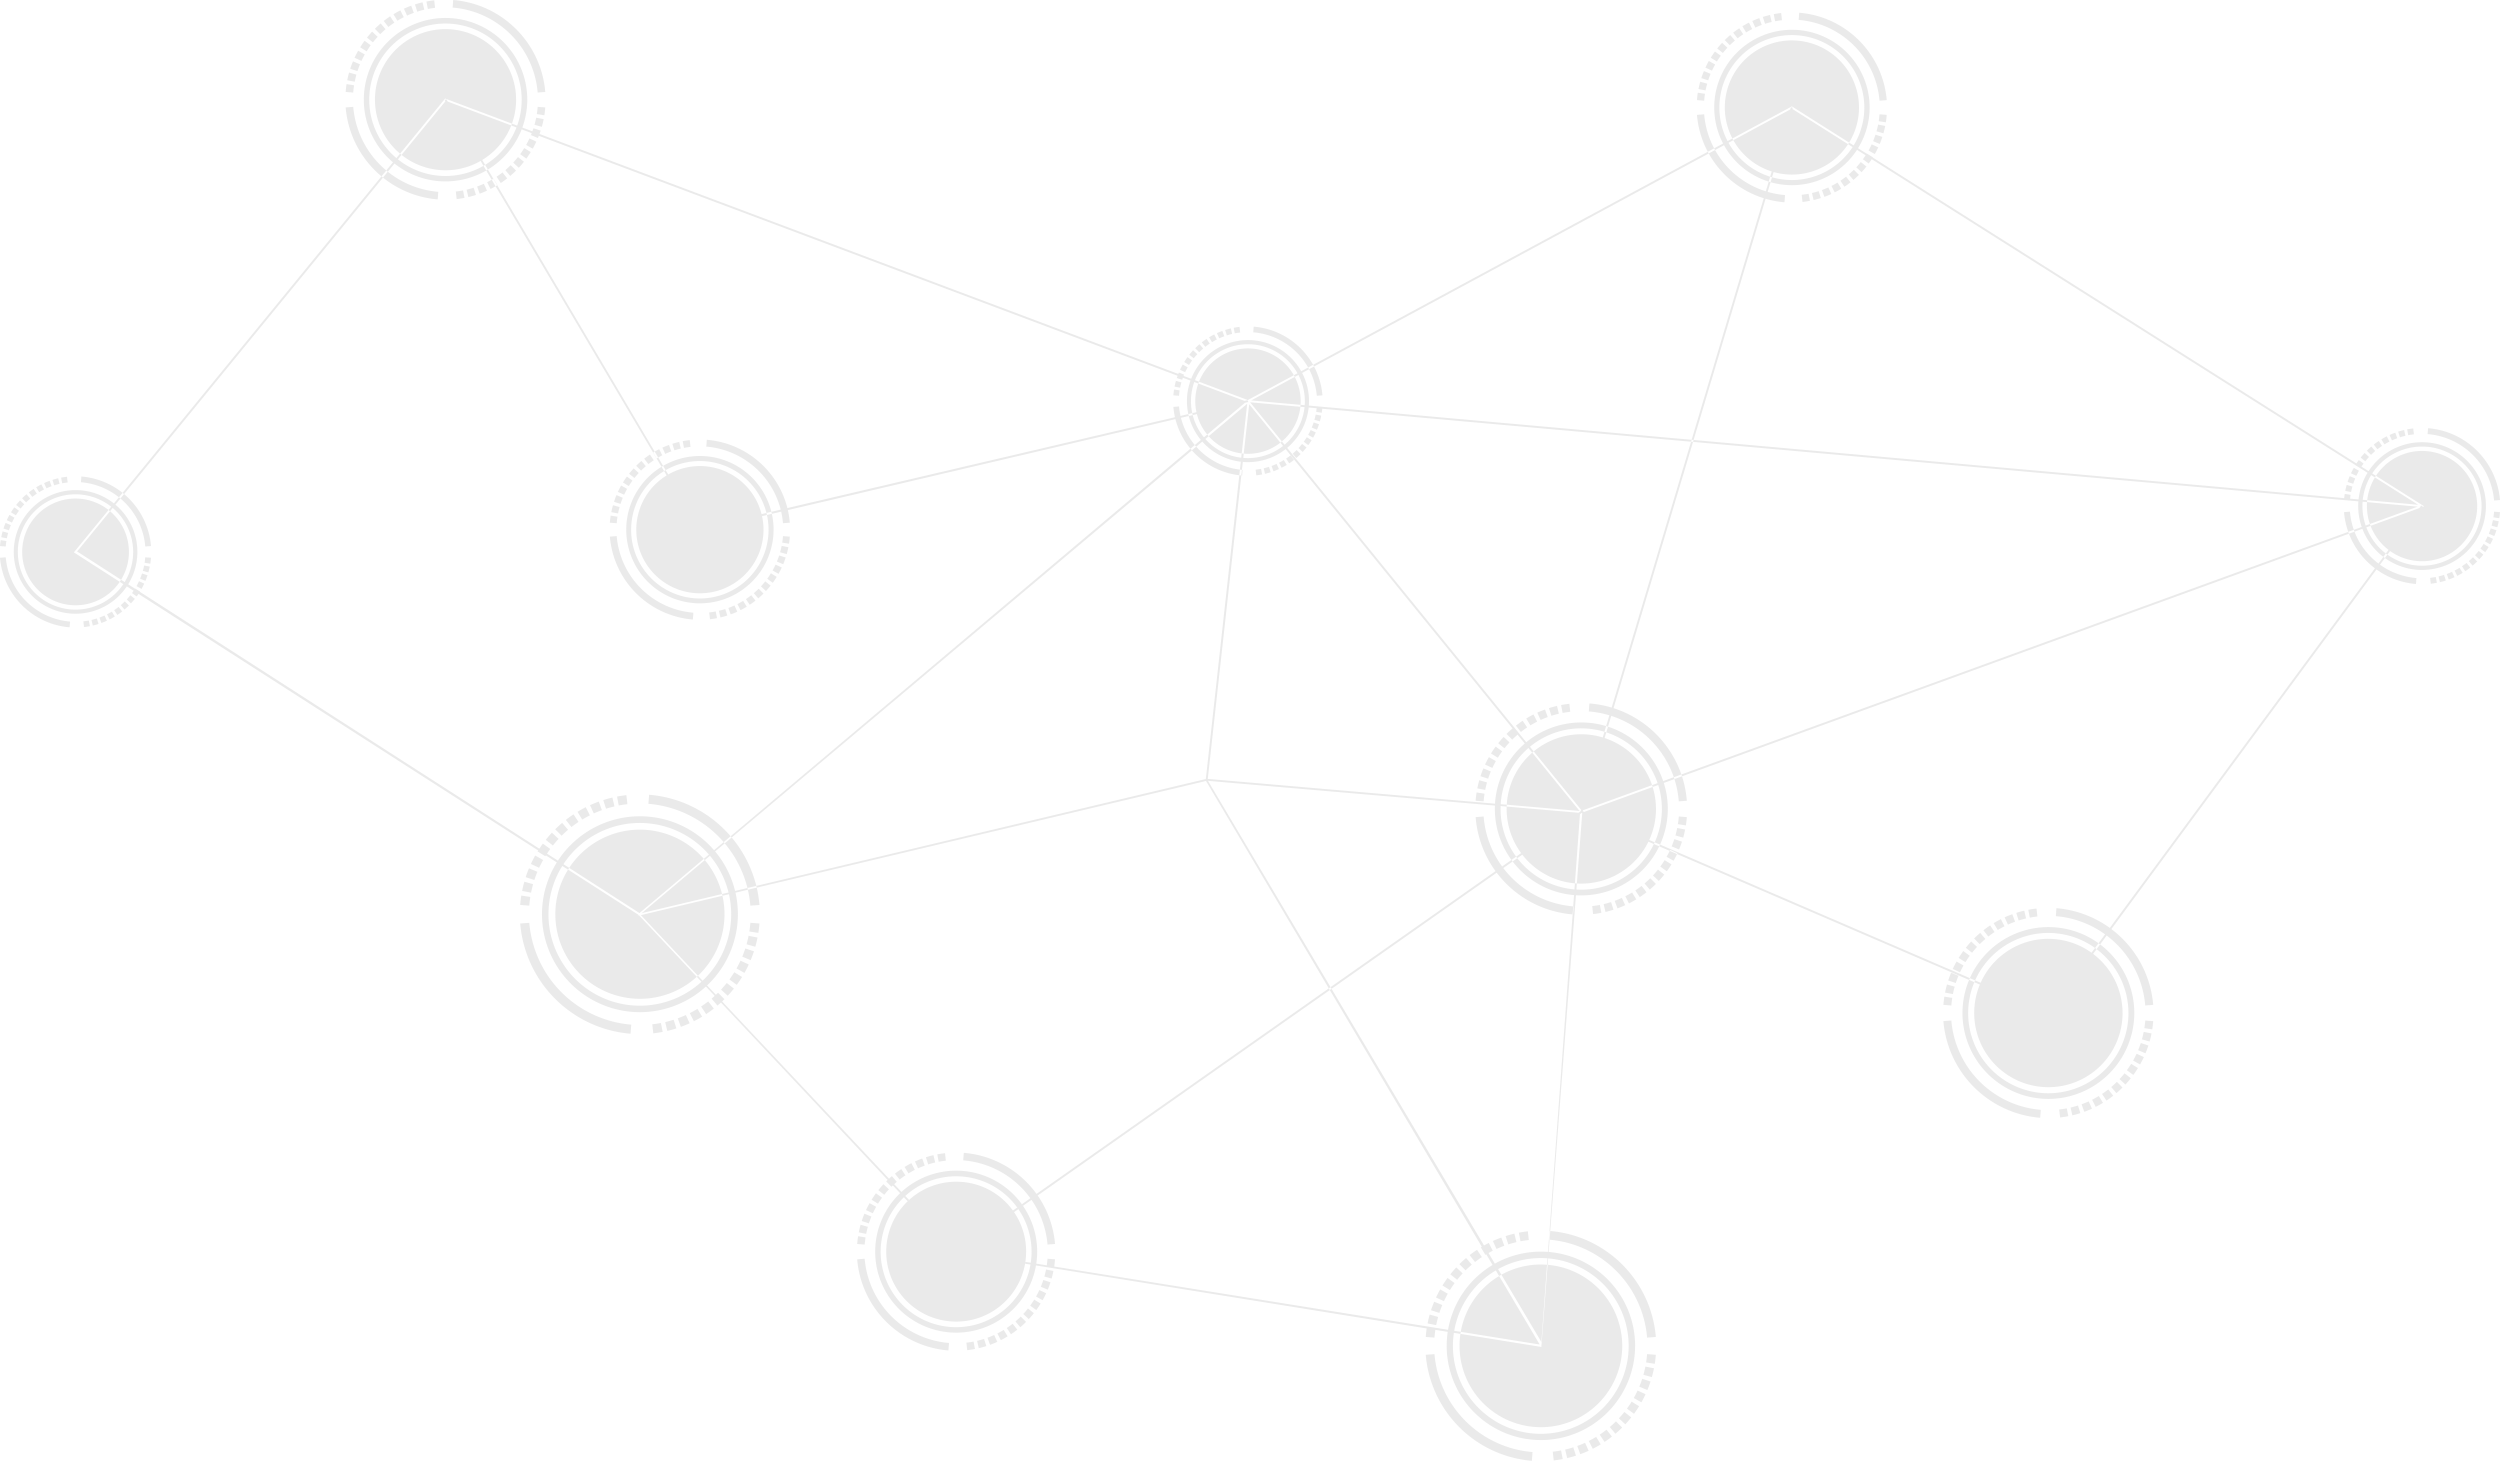 <svg xmlns="http://www.w3.org/2000/svg" width="1020" height="596" viewBox="0 0 1020 596"><path d="M841.371,8658.651l-.34-.1-238.806-38.515-.021-.27L473.191,8482.476l-.443.028.179-.249L242.64,8334.423l.357-.437,151.131-184.729.267.1L721.62,8272.275l221.974-119.822.2.124,257.792,163.053L858.075,8440.594ZM704.562,8427.685l-230.58,54.742,128.992,137,237.718,38.185m.7-1.027,15.775-215.872-151.806-13.081m16-153.838-247,207.811L704.484,8426.9m-460.516-92.844,229.438,147.53L721.027,8272.9,394.382,8150.2Zm461.308,92.794,151.708,13.087L722.175,8273.985m.374-.8,135.358,166.623,340.972-124.041Zm.449-.756,476.094,42.562-255.53-161.624Zm478.01,43.338-.638-.472-152.29,206.576-189.821-81.818,85.7-287.032-.759-.226-85.8,287.369-.1.338,190.757,82.223.29.124Zm-343,124.834-.456-.647L602.371,8619.408l.457.648ZM721.787,8273.082l-.275-.743-223.333,52.346-103.612-175.2-.62.493L497.737,8325.4l.178.224ZM824.739,8439.1a32.909,32.909,0,1,0,32.909-32.873A32.891,32.891,0,0,0,824.739,8439.1Zm32.909,35.282a35.282,35.282,0,1,1,35.32-35.282A35.341,35.341,0,0,1,857.648,8474.384Zm0-65.747a30.465,30.465,0,1,0,30.5,30.465A30.517,30.517,0,0,0,857.648,8408.637Zm-39.812,27.375-3.271-.25c.086-1.134.219-2.271.394-3.383l3.241.507C818.038,8433.913,817.916,8434.964,817.835,8436.012Zm.638-4.676-3.219-.634c.218-1.108.484-2.224.791-3.313l3.159.887C818.921,8429.283,818.675,8430.313,818.473,8431.336Zm1.19-4.569-3.122-1.012c.349-1.074.747-2.15,1.182-3.2l3.031,1.258C820.353,8424.781,819.985,8425.774,819.664,8426.767Zm1.724-4.4L818.41,8421c.474-1.025,1-2.047,1.552-3.034l2.861,1.607C822.309,8420.479,821.827,8421.423,821.388,8422.37Zm2.236-4.16-2.794-1.718c.594-.963,1.233-1.915,1.9-2.828l2.649,1.935C824.764,8416.441,824.173,8417.32,823.624,8418.21Zm2.713-3.864-2.573-2.036c.705-.891,1.453-1.76,2.223-2.585l2.4,2.232C827.678,8412.72,826.987,8413.522,826.336,8414.346Zm3.147-3.521-2.314-2.324c.8-.8,1.646-1.573,2.509-2.3l2.125,2.5C831.006,8409.37,830.225,8410.087,829.483,8410.824Zm3.539-3.126L831,8405.119c.891-.7,1.821-1.37,2.763-1.994l1.814,2.73C834.705,8406.433,833.846,8407.052,833.022,8407.7Zm3.882-2.687-1.705-2.8c.966-.589,1.969-1.145,2.978-1.654l1.48,2.925C838.724,8403.952,837.8,8404.467,836.9,8405.011Zm4.17-2.209-1.363-2.981c1.028-.47,2.089-.9,3.153-1.29l1.124,3.079C843,8401.967,842.023,8402.368,841.074,8402.8Zm4.4-1.7-1-3.123c1.075-.342,2.18-.647,3.286-.906l.748,3.191C847.491,8400.5,846.47,8400.784,845.477,8401.1Zm4.576-1.164-.62-3.221c1.112-.213,2.246-.385,3.371-.51l.363,3.257C852.128,8399.579,851.08,8399.738,850.053,8399.937Zm50.679,35.824a43.191,43.191,0,0,0-39.741-39.7l-.25,3.268a39.915,39.915,0,0,1,36.72,36.68Zm-46.178,43.11a39.913,39.913,0,0,1-36.719-36.68l-3.271.25a43.182,43.182,0,0,0,39.739,39.7Zm7.939,3.126-.365-3.258c1.042-.116,2.091-.275,3.116-.472l.619,3.218C864.753,8481.7,863.62,8481.871,862.493,8482Zm5.037-.865-.745-3.193c1.017-.235,2.037-.518,3.033-.836l1,3.121C869.739,8480.568,868.633,8480.875,867.53,8481.132Zm4.9-1.458-1.122-3.081c.981-.356,1.961-.758,2.913-1.191l1.363,2.981C874.554,8478.854,873.493,8479.287,872.431,8479.674Zm4.689-2.028-1.481-2.925c.935-.473,1.862-.988,2.754-1.529l1.705,2.8C879.135,8476.578,878.133,8477.134,877.12,8477.646Zm4.415-2.568-1.816-2.73c.871-.577,1.73-1.2,2.554-1.843l2.026,2.58C883.407,8473.78,882.478,8474.45,881.535,8475.077Zm4.082-3.07-2.125-2.5c.8-.68,1.578-1.4,2.32-2.131l2.314,2.323C887.325,8470.5,886.481,8471.272,885.617,8472.007Zm3.692-3.529-2.4-2.233c.709-.762,1.4-1.564,2.051-2.387l2.573,2.035C890.826,8466.782,890.078,8467.652,889.309,8468.478Zm3.255-3.94-2.65-1.933c.616-.841,1.206-1.72,1.756-2.613l2.795,1.719C893.869,8462.677,893.23,8463.627,892.564,8464.537Zm2.767-4.3-2.86-1.607c.513-.91,1-1.854,1.436-2.8l2.977,1.377C896.409,8458.234,895.886,8459.255,895.331,8460.24Zm2.242-4.6-3.031-1.257c.4-.967.769-1.96,1.091-2.951l3.121,1.012C898.4,8453.521,898.006,8454.6,897.572,8455.644Zm1.677-4.831-3.159-.887c.284-1.007.529-2.036.731-3.059l3.22.633C899.823,8448.608,899.557,8449.723,899.25,8450.813Zm1.088-4.989-3.243-.507c.162-1.032.285-2.084.365-3.127l3.272.253C900.645,8443.569,900.513,8444.706,900.338,8445.823Zm115.178,76.54a32.7,32.7,0,1,0,32.7-32.656A32.677,32.677,0,0,0,1015.516,8522.363Zm32.7,35.052a35.05,35.05,0,1,1,35.088-35.052A35.11,35.11,0,0,1,1048.213,8557.415Zm0-65.316a30.266,30.266,0,1,0,30.3,30.265A30.319,30.319,0,0,0,1048.213,8492.1Zm-39.557,27.2-3.25-.251c.087-1.128.218-2.259.393-3.36l3.219.5C1008.86,8517.207,1008.739,8518.253,1008.657,8519.3Zm.635-4.646-3.2-.63c.217-1.1.482-2.212.787-3.293l3.137.884C1009.738,8512.607,1009.493,8513.63,1009.292,8514.649Zm1.181-4.538-3.1-1.007c.346-1.067.743-2.135,1.175-3.176l3.01,1.247C1011.158,8508.139,1010.793,8509.124,1010.473,8510.111Zm1.715-4.369-2.96-1.367c.467-1.009.985-2.021,1.542-3.011l2.844,1.592C1013.1,8503.872,1012.62,8504.811,1012.188,8505.742Zm2.221-4.134-2.777-1.705c.587-.954,1.222-1.9,1.888-2.812l2.634,1.922C1015.538,8499.856,1014.951,8500.729,1014.409,8501.608Zm2.692-3.839-2.554-2.023c.693-.873,1.434-1.737,2.2-2.566l2.391,2.214C1018.429,8496.162,1017.742,8496.961,1017.1,8497.77Zm3.13-3.5-2.3-2.309c.8-.8,1.642-1.57,2.494-2.291l2.109,2.484C1021.748,8492.822,1020.973,8493.535,1020.23,8494.272Zm3.516-3.105-2.012-2.562c.882-.691,1.806-1.358,2.746-1.981l1.8,2.71C1025.415,8489.91,1024.562,8490.527,1023.746,8491.167Zm3.856-2.67-1.7-2.783c.959-.582,1.953-1.135,2.961-1.645l1.47,2.907C1029.407,8487.446,1028.486,8487.957,1027.6,8488.5Zm4.143-2.2-1.354-2.961c1.011-.462,2.065-.894,3.131-1.283l1.119,3.06C1033.655,8485.477,1032.68,8485.875,1031.745,8486.3Zm4.376-1.689-.992-3.1c1.075-.342,2.174-.646,3.265-.9l.743,3.172C1038.129,8484.015,1037.114,8484.3,1036.121,8484.612Zm4.544-1.158-.617-3.2c1.1-.21,2.224-.382,3.349-.507l.362,3.234C1042.72,8483.1,1041.678,8483.261,1040.665,8483.454Zm50.348,35.592a43.152,43.152,0,0,0-39.481-39.437l-.249,3.246a39.876,39.876,0,0,1,36.481,36.439Zm-45.876,42.825a39.885,39.885,0,0,1-36.481-36.438l-3.25.249a43.164,43.164,0,0,0,39.481,39.436Zm7.886,3.107-.362-3.235c1.038-.116,2.08-.274,3.094-.47l.617,3.2C1055.275,8564.682,1054.147,8564.853,1053.023,8564.979Zm5.005-.858-.743-3.172c1.009-.234,2.024-.515,3.017-.832l.992,3.1C1060.219,8563.561,1059.121,8563.864,1058.028,8564.12Zm4.868-1.453-1.116-3.058c.979-.356,1.953-.754,2.9-1.184l1.351,2.961C1065.01,8561.853,1063.955,8562.283,1062.9,8562.667Zm4.658-2.01-1.47-2.907c.93-.469,1.85-.98,2.735-1.52l1.7,2.782C1069.557,8559.6,1068.562,8560.147,1067.555,8560.657Zm4.387-2.551-1.8-2.71c.869-.578,1.723-1.194,2.539-1.834l2.012,2.562C1073.806,8556.815,1072.881,8557.482,1071.942,8558.106Zm4.054-3.05-2.109-2.485c.786-.665,1.561-1.378,2.3-2.114l2.3,2.309C1077.687,8553.563,1076.847,8554.334,1076,8555.057Zm3.673-3.51-2.391-2.214c.713-.768,1.4-1.566,2.042-2.375l2.553,2.023C1081.18,8549.854,1080.439,8550.718,1079.669,8551.547Zm3.232-3.912-2.634-1.922c.616-.842,1.2-1.714,1.745-2.594l2.778,1.705C1084.2,8545.778,1083.567,8546.723,1082.9,8547.635Zm2.752-4.271-2.844-1.593c.515-.918.994-1.854,1.425-2.785l2.96,1.365C1086.726,8541.361,1086.208,8542.374,1085.652,8543.364Zm2.22-4.563-3.01-1.247c.4-.963.764-1.95,1.084-2.937l3.1,1.008C1088.7,8536.692,1088.3,8537.76,1087.872,8538.8Zm1.668-4.8-3.137-.884c.281-1,.525-2.02.727-3.039l3.2.63C1090.111,8531.813,1089.845,8532.922,1089.54,8534Zm1.082-4.959-3.22-.5c.16-1.022.282-2.067.361-3.1l3.25.246C1090.927,8526.8,1090.8,8527.936,1090.622,8529.043ZM363.153,8149.728a31.1,31.1,0,1,0,31.1-31.069A31.087,31.087,0,0,0,363.153,8149.728Zm31.1,33.346a33.346,33.346,0,1,1,33.382-33.346A33.4,33.4,0,0,1,394.255,8183.074Zm0-62.14a28.794,28.794,0,1,0,28.825,28.793A28.841,28.841,0,0,0,394.255,8120.935Zm-37.627,25.873-3.092-.236c.082-1.074.207-2.149.373-3.2l3.063.483C356.82,8144.823,356.7,8145.816,356.628,8146.807Zm.6-4.418-3.043-.6c.207-1.049.458-2.1.748-3.131l2.986.839C357.656,8140.447,357.423,8141.42,357.231,8142.389Zm1.124-4.319-2.95-.957c.331-1.017.706-2.033,1.117-3.021l2.864,1.187C359.008,8136.192,358.661,8137.131,358.356,8138.07Zm1.63-4.155-2.815-1.3c.45-.972.944-1.936,1.468-2.868l2.7,1.52C360.858,8132.127,360.4,8133.018,359.986,8133.916Zm2.112-3.93-2.641-1.625c.562-.912,1.166-1.811,1.8-2.673l2.5,1.828C363.177,8128.313,362.618,8129.144,362.1,8129.986Zm2.564-3.656-2.431-1.924c.667-.84,1.373-1.662,2.1-2.442l2.273,2.109C365.932,8124.793,365.278,8125.554,364.662,8126.33Zm2.976-3.327-2.188-2.2c.755-.751,1.553-1.483,2.371-2.178l2.008,2.36C369.073,8121.632,368.336,8122.309,367.638,8123Zm3.345-2.955-1.914-2.437c.842-.66,1.721-1.294,2.611-1.885l1.717,2.58C372.573,8118.853,371.761,8119.438,370.983,8120.048Zm3.668-2.539-1.612-2.646c.916-.558,1.862-1.083,2.815-1.565l1.4,2.765C376.373,8116.509,375.5,8116.994,374.651,8117.51Zm3.94-2.089L377.3,8112.6c.977-.446,1.98-.855,2.981-1.219l1.06,2.911C380.421,8114.629,379.495,8115.009,378.591,8115.42Zm4.162-1.608-.943-2.951c1.015-.325,2.06-.612,3.106-.858l.708,3.017C384.658,8113.246,383.692,8113.513,382.753,8113.812Zm4.325-1.1-.586-3.042c1.045-.2,2.116-.363,3.185-.482l.345,3.078C389.034,8112.375,388.044,8112.525,387.078,8112.71Zm47.9,33.86a41.059,41.059,0,0,0-37.56-37.517l-.236,3.088a37.936,37.936,0,0,1,34.7,34.667Zm-43.643,40.744a37.941,37.941,0,0,1-34.7-34.668l-3.092.237a41.064,41.064,0,0,0,37.558,37.521Zm7.5,2.956-.345-3.079c.987-.11,1.977-.261,2.944-.446l.586,3.042C400.977,8189.987,399.906,8190.15,398.837,8190.27Zm4.762-.818-.709-3.015c.966-.227,1.932-.494,2.871-.793l.944,2.952C405.69,8188.917,404.645,8189.207,403.6,8189.451Zm4.63-1.378-1.059-2.911c.923-.336,1.849-.715,2.753-1.127l1.288,2.818C410.233,8187.3,409.23,8187.708,408.23,8188.073Zm4.432-1.917-1.4-2.765c.88-.444,1.755-.93,2.6-1.445l1.612,2.646C414.56,8185.149,413.614,8185.676,412.662,8186.156Zm4.173-2.428-1.717-2.58c.823-.546,1.635-1.132,2.414-1.743l1.914,2.438C418.6,8182.5,417.724,8183.138,416.835,8183.729Zm3.859-2.9-2.009-2.36c.757-.643,1.494-1.32,2.193-2.015l2.188,2.2C422.309,8179.4,421.511,8180.131,420.694,8180.826Zm3.491-3.337-2.273-2.107c.672-.722,1.324-1.482,1.939-2.257l2.431,1.923C425.617,8175.886,424.911,8176.708,424.184,8177.489Zm3.074-3.722-2.506-1.827c.584-.8,1.143-1.631,1.661-2.471l2.641,1.625C428.493,8172,427.889,8172.9,427.258,8173.767Zm2.615-4.062-2.7-1.52c.484-.858.94-1.75,1.356-2.647l2.815,1.3C430.891,8167.812,430.4,8168.776,429.873,8169.705Zm2.117-4.344-2.865-1.187c.38-.913.727-1.852,1.032-2.791l2.95.956C432.775,8163.357,432.4,8164.373,431.989,8165.361Zm1.586-4.565-2.986-.839c.267-.951.5-1.923.691-2.893l3.043.6C434.117,8158.714,433.865,8159.767,433.576,8160.8Zm1.028-4.716-3.064-.48c.152-.971.267-1.964.343-2.953l3.093.235C434.894,8153.952,434.769,8155.028,434.6,8156.08Zm35.406,169.076a28.037,28.037,0,1,0,28.037-28A28.023,28.023,0,0,0,470.01,8325.155Zm28.037,30.059a30.058,30.058,0,1,1,30.091-30.059A30.108,30.108,0,0,1,498.047,8355.214Zm0-56.012a25.955,25.955,0,1,0,25.983,25.953A26,26,0,0,0,498.047,8299.2Zm-33.918,23.322-2.787-.214c.074-.969.187-1.938.336-2.882l2.762.434C464.3,8320.733,464.2,8321.63,464.129,8322.524Zm.544-3.984-2.743-.54c.186-.943.413-1.893.674-2.821l2.692.756C465.054,8316.792,464.845,8317.668,464.673,8318.54Zm1.013-3.893-2.659-.862c.3-.916.636-1.832,1.007-2.724l2.582,1.07C466.274,8312.955,465.961,8313.8,465.686,8314.647Zm1.469-3.746-2.537-1.171c.4-.874.85-1.743,1.323-2.584l2.437,1.369C467.942,8309.292,467.53,8310.095,467.156,8310.9Zm1.905-3.542-2.381-1.465c.5-.813,1.047-1.625,1.618-2.408l2.26,1.645C470.028,8305.856,469.525,8306.606,469.061,8307.359Zm2.311-3.294-2.192-1.734c.6-.759,1.239-1.5,1.893-2.2l2.047,1.9C472.516,8302.681,471.927,8303.364,471.372,8304.065Zm2.681-3-1.971-1.979c.68-.676,1.4-1.337,2.136-1.964l1.811,2.127C475.347,8299.829,474.681,8300.441,474.052,8301.065Zm3.015-2.662-1.724-2.2c.758-.594,1.55-1.166,2.354-1.7l1.547,2.326C478.5,8297.326,477.768,8297.854,477.067,8298.4Zm3.308-2.289-1.455-2.386c.825-.5,1.679-.977,2.54-1.41l1.259,2.493C481.925,8295.211,481.136,8295.649,480.375,8296.114Zm3.552-1.884-1.161-2.539c.881-.4,1.785-.772,2.688-1.1l.955,2.623C485.575,8293.519,484.74,8293.859,483.927,8294.23Zm3.751-1.447-.849-2.66c.921-.294,1.863-.556,2.8-.773l.637,2.719C489.4,8292.271,488.529,8292.511,487.678,8292.783Zm3.9-1-.528-2.742c.945-.181,1.911-.328,2.871-.437l.311,2.776C493.343,8291.484,492.451,8291.621,491.576,8291.788Zm43.176,30.522a37.009,37.009,0,0,0-33.856-33.819l-.213,2.783a34.2,34.2,0,0,1,31.281,31.25Zm-39.34,36.727a34.2,34.2,0,0,1-31.283-31.251l-2.787.215a37.015,37.015,0,0,0,33.856,33.82Zm6.765,2.663-.31-2.775c.887-.1,1.779-.233,2.654-.4l.527,2.742C504.1,8361.447,503.137,8361.593,502.177,8361.7Zm4.291-.737-.637-2.719c.868-.2,1.738-.443,2.586-.714l.853,2.66C508.35,8360.483,507.407,8360.743,506.468,8360.963Zm4.175-1.241-.955-2.623c.835-.3,1.67-.646,2.482-1.018l1.161,2.54C512.452,8359.023,511.548,8359.393,510.643,8359.722Zm3.995-1.728-1.261-2.492c.8-.4,1.585-.841,2.345-1.3l1.455,2.386C516.353,8357.084,515.5,8357.56,514.638,8357.994Zm3.762-2.189-1.548-2.325c.743-.494,1.475-1.022,2.177-1.571l1.724,2.2C519.994,8354.7,519.2,8355.271,518.4,8355.8Zm3.478-2.615-1.809-2.127c.676-.576,1.342-1.187,1.975-1.817l1.971,1.979C523.33,8351.906,522.611,8352.567,521.878,8353.189Zm3.145-3.007-2.045-1.9c.605-.65,1.193-1.334,1.747-2.034l2.192,1.733C526.316,8348.737,525.68,8349.477,525.022,8350.183Zm2.775-3.357-2.259-1.646c.53-.725,1.033-1.476,1.5-2.228l2.381,1.465C528.913,8345.229,528.369,8346.04,527.8,8346.825Zm2.357-3.66-2.438-1.368c.438-.78.849-1.583,1.222-2.388l2.538,1.172C531.072,8341.451,530.628,8342.322,530.154,8343.165Zm1.906-3.916-2.581-1.071c.342-.822.654-1.668.929-2.514l2.659.861C532.769,8337.441,532.431,8338.357,532.06,8339.249Zm1.43-4.116-2.692-.756c.242-.859.451-1.735.623-2.606l2.743.54C533.979,8333.255,533.752,8334.2,533.49,8335.133Zm.927-4.251-2.763-.433c.138-.875.241-1.77.31-2.663l2.788.215C534.679,8328.965,534.566,8329.936,534.418,8330.882Zm641.964-15.347a24.305,24.305,0,1,0,24.307-24.279A24.291,24.291,0,0,0,1176.382,8315.535Zm24.307,26.056a26.057,26.057,0,1,1,26.083-26.056A26.1,26.1,0,0,1,1200.688,8341.591Zm0-48.557a22.5,22.5,0,1,0,22.523,22.5A22.539,22.539,0,0,0,1200.688,8293.034Zm-29.4,20.218-2.417-.183c.064-.837.162-1.678.292-2.5l2.394.376C1171.432,8311.705,1171.341,8312.481,1171.283,8313.252Zm.47-3.452-2.378-.469c.163-.821.359-1.644.584-2.445l2.333.654C1172.086,8308.28,1171.9,8309.041,1171.754,8309.8Zm.88-3.375-2.306-.748c.256-.787.549-1.581.872-2.358l2.238.925C1173.141,8304.963,1172.87,8305.7,1172.634,8306.425Zm1.273-3.246-2.2-1.017c.353-.763.74-1.517,1.148-2.241l2.112,1.189C1174.59,8301.778,1174.233,8302.474,1173.907,8303.179Zm1.651-3.071-2.064-1.27c.441-.714.913-1.418,1.4-2.089l1.957,1.428C1176.4,8298.8,1175.964,8299.447,1175.558,8300.107Zm2-2.855-1.9-1.5c.519-.655,1.071-1.3,1.639-1.908l1.775,1.647C1178.552,8296.053,1178.042,8296.646,1177.562,8297.252Zm2.324-2.6-1.708-1.718c.591-.588,1.214-1.161,1.851-1.7l1.57,1.844C1181.01,8293.579,1180.433,8294.107,1179.885,8294.652Zm2.614-2.31-1.494-1.905c.653-.513,1.34-1.007,2.039-1.473l1.342,2.016C1183.739,8291.411,1183.105,8291.869,1182.5,8292.343Zm2.868-1.985-1.261-2.066c.713-.435,1.453-.847,2.2-1.223l1.1,2.159C1186.709,8289.576,1186.025,8289.957,1185.367,8290.357Zm3.079-1.632-1.007-2.2c.759-.347,1.543-.667,2.329-.953l.829,2.274C1189.871,8288.109,1189.147,8288.405,1188.446,8288.726Zm3.252-1.257-.737-2.3c.8-.255,1.612-.48,2.428-.67l.551,2.356C1193.187,8287.026,1192.432,8287.233,1191.7,8287.469Zm3.381-.86-.459-2.377c.82-.158,1.657-.285,2.489-.378l.269,2.406C1196.608,8286.345,1195.835,8286.463,1195.078,8286.608Zm37.428,26.46a32.077,32.077,0,0,0-29.349-29.317l-.184,2.413a29.641,29.641,0,0,1,27.116,27.089Zm-34.1,31.838a29.647,29.647,0,0,1-27.119-27.091l-2.417.186a32.088,32.088,0,0,0,29.35,29.319Zm5.863,2.31-.269-2.406c.769-.084,1.542-.2,2.3-.348l.458,2.378C1205.935,8347,1205.1,8347.123,1204.266,8347.216Zm3.721-.639-.551-2.357c.752-.176,1.505-.384,2.24-.618l.738,2.306C1209.619,8346.161,1208.8,8346.387,1207.987,8346.577Zm3.619-1.076-.829-2.275c.726-.264,1.45-.561,2.151-.881l1.007,2.2C1213.175,8344.893,1212.392,8345.214,1211.606,8345.5Zm3.465-1.5-1.094-2.16c.69-.349,1.373-.729,2.031-1.13l1.262,2.067C1216.557,8343.214,1215.817,8343.625,1215.071,8344Zm3.259-1.9-1.341-2.016c.643-.427,1.278-.886,1.886-1.362l1.494,1.905C1219.712,8341.147,1219.026,8341.643,1218.33,8342.105Zm3.016-2.269-1.569-1.844c.589-.5,1.165-1.031,1.713-1.574l1.708,1.716C1222.606,8338.723,1221.982,8339.295,1221.345,8339.837Zm2.728-2.605-1.775-1.647c.526-.566,1.036-1.159,1.516-1.765l1.9,1.5C1225.194,8335.977,1224.642,8336.62,1224.073,8337.231Zm2.4-2.911-1.958-1.427c.454-.621.89-1.271,1.3-1.93l2.063,1.269C1227.44,8332.945,1226.967,8333.647,1226.476,8334.32Zm2.044-3.174-2.113-1.185c.378-.672.734-1.369,1.06-2.072l2.2,1.018C1229.313,8329.667,1228.928,8330.421,1228.52,8331.146Zm1.653-3.393-2.239-.93c.3-.71.566-1.442.805-2.18l2.306.748C1230.786,8326.188,1230.494,8326.983,1230.173,8327.754Zm1.239-3.569-2.333-.654c.208-.741.389-1.5.54-2.262l2.378.47C1231.834,8322.56,1231.638,8323.382,1231.413,8324.185Zm.8-3.687-2.394-.374c.119-.762.209-1.538.268-2.308l2.417.184C1232.443,8318.832,1232.345,8319.674,1232.215,8320.5Zm-660.44,299.234a30.824,30.824,0,1,0,30.824-30.79A30.807,30.807,0,0,0,571.775,8619.732Zm30.824,33.046a33.046,33.046,0,1,1,33.081-33.046A33.1,33.1,0,0,1,602.6,8652.778Zm0-61.58a28.535,28.535,0,1,0,28.566,28.534A28.4,28.4,0,0,0,602.6,8591.2Zm-37.292,25.641-3.065-.235c.081-1.057.206-2.123.369-3.169l3.038.475C565.5,8614.876,565.382,8615.86,565.307,8616.839Zm.6-4.378-3.015-.6c.206-1.042.456-2.087.742-3.1l2.959.835C566.326,8610.532,566.1,8611.5,565.905,8612.461Zm1.115-4.28-2.924-.95c.327-1,.7-2.012,1.108-2.994l2.838,1.176C567.667,8606.32,567.323,8607.251,567.02,8608.181Zm1.615-4.117-2.79-1.289c.443-.957.932-1.913,1.454-2.841l2.68,1.5C569.5,8602.294,569.045,8603.178,568.636,8604.063Zm2.1-3.9-2.618-1.612c.556-.9,1.154-1.79,1.78-2.646l2.484,1.811C571.8,8598.51,571.244,8599.334,570.731,8600.166Zm2.54-3.622-2.408-1.907c.658-.829,1.357-1.643,2.08-2.42l2.251,2.09C574.527,8595.025,573.88,8595.779,573.271,8596.544Zm2.949-3.3-2.167-2.175c.75-.746,1.541-1.474,2.351-2.16l1.99,2.341C577.645,8591.886,576.914,8592.559,576.22,8593.247Zm3.316-2.927-1.9-2.415c.826-.648,1.7-1.276,2.587-1.869l1.7,2.555C581.1,8589.14,580.3,8589.722,579.535,8590.32Zm3.636-2.517-1.6-2.623c.908-.553,1.847-1.075,2.791-1.551l1.386,2.741C584.878,8586.81,584.01,8587.291,583.171,8587.8Zm3.906-2.07-1.278-2.792c.963-.438,1.957-.847,2.956-1.209l1.05,2.886C588.883,8584.953,587.965,8585.327,587.077,8585.733Zm4.124-1.595-.937-2.923c1.009-.323,2.045-.611,3.08-.851l.7,2.988C593.09,8583.578,592.133,8583.841,591.2,8584.139Zm4.285-1.092-.58-3.014c1.044-.2,2.107-.362,3.157-.479l.341,3.051C597.435,8582.713,596.452,8582.862,595.486,8583.047Zm47.468,33.557a40.689,40.689,0,0,0-37.224-37.181l-.235,3.062a37.6,37.6,0,0,1,34.394,34.354ZM599.7,8656.984a37.6,37.6,0,0,1-34.4-34.357l-3.065.234a40.7,40.7,0,0,0,37.225,37.185Zm7.434,2.928-.337-3.05c.964-.106,1.945-.255,2.916-.442l.58,3.015C609.245,8659.637,608.181,8659.8,607.136,8659.912Zm4.721-.808-.7-2.99c.953-.223,1.91-.487,2.843-.785l.936,2.923C613.927,8658.575,612.89,8658.862,611.857,8659.1Zm4.59-1.368-1.05-2.884c.922-.336,1.839-.71,2.728-1.117l1.278,2.792C618.44,8656.968,617.445,8657.374,616.447,8657.736Zm4.391-1.9-1.385-2.742c.87-.439,1.737-.92,2.577-1.434l1.6,2.623C622.722,8654.843,621.782,8655.363,620.838,8655.841Zm4.138-2.408-1.7-2.557c.814-.54,1.618-1.122,2.392-1.727l1.9,2.414C626.727,8652.22,625.856,8652.848,624.976,8653.433Zm3.823-2.878-1.99-2.339c.748-.636,1.479-1.308,2.171-2l2.169,2.176C630.4,8649.143,629.609,8649.867,628.8,8650.555Zm3.459-3.306-2.253-2.09c.664-.713,1.311-1.466,1.924-2.237l2.407,1.907C633.675,8645.663,632.975,8646.478,632.258,8647.249Zm3.049-3.689-2.484-1.812c.576-.787,1.13-1.611,1.645-2.448l2.618,1.612C636.528,8641.814,635.93,8642.705,635.307,8643.56Zm2.592-4.024-2.681-1.5c.484-.862.937-1.746,1.344-2.627l2.79,1.289C638.911,8637.648,638.421,8638.6,637.9,8639.535Zm2.1-4.3-2.838-1.18c.374-.9.718-1.829,1.022-2.767l2.924.951C640.772,8633.25,640.4,8634.257,639.994,8635.232Zm1.571-4.528-2.958-.833c.265-.941.5-1.9.685-2.864l3.015.594C642.1,8628.641,641.853,8629.685,641.565,8630.7Zm1.021-4.675-3.038-.473c.152-.97.266-1.955.341-2.93l3.065.234C642.874,8623.915,642.749,8624.981,642.586,8626.029Zm55.837-353.32a23.227,23.227,0,1,0,23.226-23.2A23.214,23.214,0,0,0,698.424,8272.709Zm23.226,24.9a24.9,24.9,0,1,1,24.93-24.9A24.943,24.943,0,0,1,721.649,8297.61Zm0-46.4a21.5,21.5,0,1,0,21.527,21.5A21.537,21.537,0,0,0,721.649,8251.208Zm-28.1,19.321-2.309-.177c.061-.8.154-1.6.277-2.385l2.289.355C693.693,8269.051,693.607,8269.792,693.55,8270.529Zm.45-3.3-2.272-.447c.154-.785.342-1.572.558-2.339l2.23.626C694.317,8265.779,694.143,8266.5,694,8267.23Zm.84-3.227-2.2-.714c.247-.758.527-1.517.834-2.256l2.139.886C695.326,8262.6,695.067,8263.306,694.84,8264Zm1.217-3.1-2.1-.972c.335-.723.7-1.441,1.1-2.14l2.018,1.133C696.706,8259.57,696.366,8260.235,696.057,8260.9Zm1.578-2.937-1.972-1.212c.419-.681.871-1.353,1.342-2l1.87,1.365C698.44,8256.717,698.023,8257.338,697.636,8257.966Zm1.913-2.728-1.815-1.438c.5-.625,1.023-1.238,1.568-1.823l1.7,1.574C700.5,8254.092,700.007,8254.659,699.549,8255.238Zm2.221-2.486-1.633-1.639c.568-.565,1.164-1.112,1.771-1.627l1.5,1.762C702.847,8251.725,702.3,8252.231,701.771,8252.752Zm2.5-2.206-1.428-1.82c.628-.493,1.284-.967,1.949-1.407l1.282,1.927C705.456,8249.653,704.849,8250.09,704.268,8250.546Zm2.74-1.9-1.2-1.977c.681-.415,1.389-.808,2.1-1.168l1.044,2.065C708.291,8247.9,707.638,8248.267,707.008,8248.65Zm2.943-1.561-.962-2.1c.727-.331,1.476-.639,2.227-.91l.791,2.174C711.314,8246.5,710.623,8246.783,709.95,8247.09Zm3.108-1.2-.7-2.2c.762-.243,1.542-.458,2.32-.639l.527,2.252C714.484,8245.467,713.762,8245.665,713.058,8245.89Zm3.23-.823-.437-2.271c.783-.151,1.584-.273,2.379-.362l.257,2.3C717.752,8244.815,717.012,8244.928,716.288,8245.066Zm35.771,25.286a30.66,30.66,0,0,0-28.049-28.018l-.177,2.307a28.329,28.329,0,0,1,25.917,25.888Zm-32.592,30.425a28.332,28.332,0,0,1-25.917-25.887l-2.309.177a30.661,30.661,0,0,0,28.049,28.016Zm5.6,2.207-.256-2.3c.731-.081,1.47-.192,2.2-.332l.438,2.271C726.661,8302.775,725.86,8302.9,725.069,8302.984Zm3.556-.61-.527-2.253c.717-.167,1.438-.366,2.143-.591l.705,2.2C730.182,8301.977,729.4,8302.192,728.625,8302.374Zm3.46-1.029-.792-2.174c.692-.252,1.384-.535,2.055-.841l.962,2.1C733.584,8300.765,732.835,8301.072,732.085,8301.345Zm3.308-1.431-1.044-2.064c.659-.333,1.312-.7,1.942-1.079l1.2,1.976C736.814,8299.161,736.107,8299.555,735.393,8299.914Zm3.118-1.813-1.282-1.926c.616-.409,1.222-.847,1.8-1.3l1.429,1.819C739.833,8297.186,739.176,8297.659,738.51,8298.1Zm2.881-2.167-1.5-1.763c.564-.478,1.114-.984,1.636-1.5l1.634,1.639C742.6,8294.87,742,8295.417,741.391,8295.934Zm2.608-2.492-1.7-1.573c.506-.544.993-1.111,1.449-1.687l1.814,1.438C745.073,8292.24,744.546,8292.854,744,8293.441Zm2.3-2.779-1.87-1.364c.435-.595.853-1.215,1.24-1.844l1.971,1.213C747.217,8289.347,746.765,8290.019,746.294,8290.662Zm1.954-3.032-2.018-1.134c.362-.643.7-1.309,1.012-1.978l2.1.97C749.009,8286.214,748.64,8286.935,748.249,8287.63Zm1.58-3.244-2.139-.885c.282-.682.542-1.384.77-2.085l2.2.715C750.415,8282.891,750.135,8283.649,749.829,8284.386Zm1.183-3.41-2.229-.625c.2-.711.373-1.438.515-2.16l2.272.447C751.416,8279.42,751.229,8280.207,751.012,8280.976Zm.768-3.522-2.288-.356c.114-.73.2-1.473.257-2.206l2.309.177C752,8275.862,751.9,8276.664,751.78,8277.453Zm-532,56.785a23.523,23.523,0,1,0,23.523-23.5A23.51,23.51,0,0,0,219.78,8334.238Zm23.523,25.217a25.217,25.217,0,1,1,25.247-25.217A25.26,25.26,0,0,1,243.3,8359.455Zm0-46.993a21.775,21.775,0,1,0,21.8,21.776A21.812,21.812,0,0,0,243.3,8312.462Zm-28.457,19.568-2.34-.18c.062-.8.157-1.619.282-2.416l2.317.361C214.99,8330.532,214.9,8331.284,214.846,8332.03Zm.455-3.342-2.3-.454c.157-.795.347-1.592.565-2.368l2.259.635C215.622,8327.218,215.446,8327.952,215.3,8328.688Zm.85-3.267-2.231-.725c.25-.77.534-1.539.844-2.285l2.167.9C216.645,8324,216.382,8324.71,216.151,8325.422Zm1.233-3.144-2.128-.982c.34-.735.714-1.466,1.111-2.17l2.043,1.15C218.044,8320.927,217.7,8321.6,217.384,8322.278Zm1.6-2.972-2-1.229c.424-.687.881-1.369,1.359-2.021l1.893,1.382C219.8,8318.041,219.375,8318.67,218.983,8319.307Zm1.937-2.765-1.838-1.454c.5-.634,1.037-1.256,1.588-1.848l1.717,1.595C221.878,8315.383,221.385,8315.957,220.92,8316.542Zm2.251-2.516-1.654-1.661c.574-.569,1.177-1.124,1.794-1.647l1.518,1.785C224.259,8312.987,223.7,8313.5,223.171,8314.026Zm2.53-2.234-1.447-1.844c.639-.5,1.3-.981,1.975-1.426l1.3,1.953C226.9,8310.886,226.29,8311.329,225.7,8311.792Zm2.775-1.921-1.22-2c.693-.421,1.41-.82,2.13-1.183l1.057,2.091C229.777,8309.114,229.115,8309.481,228.475,8309.871Zm2.98-1.58-.974-2.13c.736-.337,1.494-.647,2.256-.922l.8,2.2C232.835,8307.7,232.135,8307.981,231.455,8308.291Zm3.148-1.214-.713-2.232c.77-.246,1.561-.464,2.349-.648l.535,2.281C236.045,8306.648,235.314,8306.85,234.6,8307.077Zm3.271-.834-.443-2.3c.792-.153,1.6-.276,2.41-.365l.26,2.328C239.354,8305.989,238.605,8306.1,237.873,8306.243Zm36.226,25.607a31.052,31.052,0,0,0-28.407-28.375l-.179,2.338a28.69,28.69,0,0,1,26.247,26.217Zm-33.007,30.813a28.691,28.691,0,0,1-26.246-26.219l-2.34.18A31.053,31.053,0,0,0,240.913,8365Zm5.674,2.235-.259-2.328c.744-.083,1.493-.2,2.226-.338l.443,2.3C248.384,8364.687,247.572,8364.81,246.766,8364.9Zm3.6-.619-.535-2.281c.728-.171,1.458-.371,2.171-.6l.713,2.231C251.946,8363.878,251.155,8364.1,250.368,8364.28Zm3.5-1.042-.8-2.2c.7-.255,1.4-.541,2.081-.851l.975,2.13C255.389,8362.652,254.631,8362.961,253.87,8363.238Zm3.351-1.449-1.056-2.092c.664-.334,1.326-.7,1.966-1.092l1.22,2C258.658,8361.028,257.941,8361.426,257.221,8361.789Zm3.156-1.836-1.3-1.952c.62-.411,1.234-.854,1.824-1.316l1.447,1.843C261.713,8359.028,261.049,8359.507,260.376,8359.953Zm2.92-2.2-1.519-1.784c.57-.484,1.128-1,1.657-1.523l1.654,1.661C264.516,8356.679,263.913,8357.233,263.3,8357.757Zm2.639-2.521-1.717-1.595c.509-.548,1-1.121,1.467-1.708l1.838,1.455C267.02,8354.021,266.486,8354.644,265.935,8355.235Zm2.326-2.816-1.893-1.382c.441-.6.863-1.232,1.255-1.868l2,1.229C269.2,8351.086,268.737,8351.766,268.26,8352.419Zm1.978-3.072-2.044-1.148c.367-.65.712-1.323,1.026-2l2.129.982C271.009,8347.914,270.636,8348.643,270.239,8349.347Zm1.6-3.284-2.167-.9c.286-.687.549-1.4.78-2.11l2.231.724C272.434,8344.549,272.15,8345.318,271.84,8346.063Zm1.2-3.455-2.259-.633c.2-.717.377-1.453.523-2.187l2.3.453C273.448,8341.036,273.257,8341.833,273.039,8342.607Zm.778-3.565-2.318-.362c.115-.736.2-1.489.26-2.234l2.339.18C274.037,8337.431,273.942,8338.244,273.818,8339.042Zm531.474,319.126a35.854,35.854,0,1,0,35.85-35.814A35.832,35.832,0,0,0,805.291,8658.168Zm35.85,38.436a38.437,38.437,0,1,1,38.484-38.436A38.5,38.5,0,0,1,841.142,8696.6Zm0-71.626a33.189,33.189,0,1,0,33.231,33.19A33.246,33.246,0,0,0,841.142,8624.978ZM797.77,8654.8l-3.565-.273c.094-1.229.239-2.47.428-3.685l3.532.55C797.99,8652.52,797.857,8653.666,797.77,8654.8Zm.694-5.095-3.507-.691c.239-1.212.529-2.428.862-3.608l3.442.966C798.955,8647.466,798.687,8648.588,798.465,8649.708Zm1.3-4.978-3.4-1.1c.381-1.172.814-2.342,1.287-3.481l3.3,1.367C800.512,8642.566,800.112,8643.648,799.761,8644.73Zm1.879-4.789-3.245-1.5c.518-1.12,1.088-2.231,1.693-3.307l3.116,1.75C802.645,8637.881,802.119,8638.907,801.64,8639.941Zm2.436-4.53-3.043-1.875c.648-1.05,1.345-2.086,2.07-3.077l2.887,2.105C805.319,8633.48,804.675,8634.439,804.076,8635.411Zm2.954-4.214-2.8-2.221c.771-.97,1.585-1.918,2.421-2.812l2.617,2.432C808.495,8629.424,807.743,8630.3,807.03,8631.2Zm3.432-3.835-2.523-2.531c.876-.87,1.8-1.716,2.735-2.511l2.314,2.723C812.12,8625.777,811.27,8626.559,810.461,8627.362Zm3.855-3.405-2.2-2.812c.969-.759,1.982-1.489,3.009-2.171l1.979,2.974C816.15,8622.579,815.214,8623.256,814.316,8623.957Zm4.229-2.928-1.858-3.05c1.047-.636,2.137-1.244,3.243-1.8l1.616,3.185C820.523,8619.881,819.514,8620.44,818.545,8621.029Zm4.542-2.4-1.485-3.249c1.118-.512,2.276-.983,3.436-1.405l1.224,3.354C825.189,8617.715,824.121,8618.152,823.087,8618.625Zm4.8-1.856-1.087-3.4c1.167-.372,2.371-.705,3.577-.989l.821,3.476C830.078,8616.117,828.964,8616.427,827.885,8616.769Zm4.986-1.269-.677-3.506c1.206-.231,2.442-.42,3.671-.558l.4,3.547C835.127,8615.111,833.986,8615.285,832.871,8615.5Zm55.213,39.029a47.321,47.321,0,0,0-43.3-43.248l-.271,3.562a43.722,43.722,0,0,1,40.006,39.96Zm-50.308,46.962a43.732,43.732,0,0,1-40.006-39.959l-3.565.272a47.333,47.333,0,0,0,43.3,43.248Zm8.649,3.408-.4-3.548c1.137-.128,2.279-.3,3.394-.516l.677,3.506C848.889,8704.573,847.653,8704.761,846.425,8704.9Zm5.487-.944-.816-3.476c1.111-.261,2.226-.568,3.309-.913l1.088,3.4C854.319,8703.343,853.114,8703.675,851.912,8703.955Zm5.341-1.588-1.227-3.354c1.079-.394,2.148-.83,3.176-1.3l1.486,3.247C859.575,8701.47,858.42,8701.942,857.254,8702.367Zm5.1-2.21-1.616-3.185c1.025-.52,2.036-1.081,3-1.667l1.856,3.05C864.556,8698.99,863.465,8699.6,862.358,8700.157Zm4.814-2.8-1.982-2.975c.955-.634,1.892-1.31,2.782-2.009l2.208,2.812C869.215,8695.942,868.2,8696.674,867.172,8697.36Zm4.444-3.348-2.314-2.722c.868-.735,1.717-1.516,2.526-2.32l2.521,2.531C873.475,8692.372,872.555,8693.216,871.616,8694.013Zm4.026-3.845-2.62-2.43c.774-.832,1.525-1.707,2.236-2.6l2.8,2.22C877.292,8688.322,876.478,8689.27,875.642,8690.168Zm3.543-4.291-2.885-2.106c.67-.917,1.314-1.875,1.913-2.847l3.043,1.875C880.608,8683.849,879.911,8684.886,879.185,8685.877Zm3.017-4.679-3.118-1.75c.561-1,1.086-2.024,1.564-3.056l3.245,1.5C883.376,8679.009,882.807,8680.12,882.2,8681.2Zm2.439-5.008-3.3-1.37c.437-1.047.838-2.129,1.191-3.217l3.4,1.1C885.545,8673.886,885.111,8675.058,884.64,8676.19Zm1.825-5.264-3.441-.966c.308-1.1.578-2.223.8-3.336l3.507.692C887.092,8668.522,886.8,8669.736,886.466,8670.927Zm1.188-5.436-3.532-.554c.177-1.121.31-2.265.4-3.4l3.565.271C887.99,8663.037,887.845,8664.276,887.654,8665.491Zm26.355-512.579a29.569,29.569,0,1,0,29.569-29.536A29.553,29.553,0,0,0,914.009,8152.912Zm29.569,31.7a31.7,31.7,0,1,1,31.735-31.7A31.753,31.753,0,0,1,943.578,8184.61Zm0-59.07a27.372,27.372,0,1,0,27.4,27.372A27.418,27.418,0,0,0,943.578,8125.54Zm-35.77,24.6-2.939-.225c.077-1.017.2-2.04.353-3.04l2.914.456C907.991,8148.252,907.881,8149.2,907.808,8150.136Zm.573-4.2-2.893-.57c.2-1,.436-2,.711-2.976l2.839.795C908.784,8144.091,908.563,8145.016,908.381,8145.936Zm1.068-4.105-2.8-.91c.316-.971.674-1.937,1.062-2.872l2.724,1.129C910.07,8140.041,909.741,8140.933,909.449,8141.831Zm1.55-3.95-2.676-1.237c.425-.917.893-1.833,1.394-2.724l2.571,1.44C911.827,8136.186,911.393,8137.034,911,8137.881Zm2.008-3.738L910.5,8132.6c.535-.869,1.11-1.724,1.708-2.541l2.38,1.737C914.033,8132.55,913.5,8133.341,913.008,8134.143Zm2.436-3.474-2.311-1.829c.63-.8,1.3-1.577,2-2.322l2.16,2C916.646,8129.212,916.026,8129.934,915.443,8130.669Zm2.83-3.164-2.082-2.087c.724-.72,1.483-1.417,2.256-2.071l1.907,2.244C919.641,8126.2,918.942,8126.84,918.273,8127.506Zm3.179-2.809-1.819-2.317c.8-.625,1.632-1.227,2.482-1.792l1.633,2.451C922.961,8123.563,922.188,8124.12,921.452,8124.7Zm3.487-2.414-1.533-2.516c.865-.526,1.765-1.027,2.675-1.486l1.331,2.627C926.571,8121.333,925.739,8121.8,924.939,8122.284Zm3.746-1.985-1.225-2.68c.923-.42,1.876-.811,2.834-1.159l1.009,2.767C930.418,8119.548,929.537,8119.909,928.685,8120.3Zm3.957-1.529-.9-2.8c.967-.309,1.961-.583,2.952-.816l.673,2.868C934.452,8118.232,933.535,8118.485,932.642,8118.77Zm4.11-1.047-.555-2.892c1-.193,2.018-.347,3.028-.459l.326,2.927C938.619,8117.4,937.677,8117.544,936.752,8117.723Zm45.536,32.189a39.031,39.031,0,0,0-35.708-35.667l-.225,2.937a36.064,36.064,0,0,1,32.994,32.955Zm-41.49,38.73a36.06,36.06,0,0,1-32.99-32.955l-2.939.225a39.026,39.026,0,0,0,35.7,35.666Zm7.133,2.81-.326-2.926c.931-.1,1.873-.247,2.8-.425l.556,2.893C949.958,8191.185,948.939,8191.34,947.93,8191.452Zm4.529-.777-.673-2.868c.916-.214,1.834-.467,2.728-.753l.9,2.806C954.444,8190.167,953.451,8190.442,952.459,8190.674Zm4.4-1.31-1.009-2.768c.885-.322,1.766-.682,2.619-1.071l1.224,2.68C958.772,8188.626,957.818,8189.016,956.86,8189.365Zm4.212-1.823-1.329-2.628c.839-.424,1.67-.886,2.473-1.374l1.533,2.515C962.882,8186.583,961.981,8187.083,961.072,8187.542Zm3.969-2.306-1.634-2.452c.787-.523,1.559-1.081,2.3-1.658l1.818,2.317C966.726,8184.068,965.89,8184.67,965.041,8185.236Zm3.667-2.759-1.908-2.245c.716-.607,1.417-1.252,2.083-1.914l2.08,2.086C970.241,8181.121,969.483,8181.818,968.708,8182.477Zm3.318-3.171-2.159-2c.641-.689,1.262-1.411,1.844-2.146l2.311,1.829C973.39,8177.778,972.72,8178.56,972.026,8179.305Zm2.925-3.54-2.381-1.738c.555-.757,1.085-1.548,1.578-2.347l2.51,1.543C976.126,8174.09,975.551,8174.945,974.951,8175.766Zm2.488-3.862-2.571-1.441c.462-.824.9-1.673,1.289-2.52l2.676,1.236C978.407,8170.1,977.938,8171.012,977.438,8171.9Zm2.01-4.127-2.722-1.13c.358-.862.688-1.754.98-2.652l2.8.91C980.194,8165.875,979.837,8166.842,979.448,8167.776Zm1.509-4.342-2.839-.8c.253-.905.475-1.831.656-2.75l2.894.57C981.47,8161.454,981.232,8162.455,980.957,8163.434Zm.976-4.482-2.913-.457c.145-.924.255-1.868.327-2.808l2.94.225C982.209,8156.929,982.091,8157.952,981.933,8158.952ZM571.813,8619.732a30.786,30.786,0,1,0,30.785-30.755A30.77,30.77,0,0,0,571.813,8619.732Zm30.785,33.007a33.007,33.007,0,1,1,33.042-33.007A33.061,33.061,0,0,1,602.6,8652.739Zm0-61.508a28.5,28.5,0,1,0,28.532,28.5A28.549,28.549,0,0,0,602.6,8591.231ZM436.279,8482.057a37.277,37.277,0,1,0,37.276-37.235A37.255,37.255,0,0,0,436.279,8482.057Zm37.276,39.963a39.963,39.963,0,1,1,40.01-39.963A40.031,40.031,0,0,1,473.555,8522.02Zm0-74.473a34.509,34.509,0,1,0,34.548,34.51A34.568,34.568,0,0,0,473.555,8447.547Zm-45.1,31.01-3.706-.284c.1-1.277.248-2.566.446-3.831l3.673.575C428.688,8476.185,428.549,8477.376,428.458,8478.557Zm.723-5.295-3.647-.72c.249-1.26.551-2.522.9-3.753l3.577,1.006C429.69,8470.932,429.412,8472.1,429.182,8473.262Zm1.347-5.177-3.536-1.146c.4-1.221.847-2.44,1.339-3.622l3.432,1.424C431.311,8465.832,430.895,8466.958,430.529,8468.085Zm1.953-4.979-3.374-1.56c.536-1.157,1.128-2.313,1.759-3.435l3.24,1.819C433.525,8460.967,432.978,8462.035,432.482,8463.105Zm2.533-4.711-3.165-1.948c.669-1.087,1.394-2.164,2.153-3.2l3,2.19C436.3,8456.394,435.634,8457.391,435.015,8458.395Zm3.072-4.38-2.913-2.307c.793-1,1.639-1.985,2.515-2.927l2.724,2.525C439.6,8452.179,438.821,8453.089,438.087,8454.015Zm3.565-3.988-2.621-2.632c.912-.906,1.867-1.784,2.842-2.611l2.407,2.829C443.379,8448.377,442.5,8449.189,441.652,8450.026Zm4.01-3.541-2.294-2.922c1.007-.788,2.06-1.55,3.129-2.259l2.057,3.093C447.567,8445.053,446.593,8445.756,445.662,8446.485Zm4.4-3.043-1.932-3.173c1.1-.667,2.232-1.3,3.374-1.875l1.677,3.315C452.121,8442.242,451.072,8442.826,450.058,8443.442Zm4.723-2.5-1.543-3.377c1.166-.531,2.369-1.023,3.573-1.462l1.271,3.489C456.969,8439.993,455.859,8440.447,454.781,8440.938Zm4.987-1.926-1.13-3.536c1.221-.391,2.474-.735,3.724-1.026l.845,3.614C462.053,8438.333,460.9,8438.652,459.768,8439.012Zm5.185-1.321-.7-3.645c1.258-.241,2.544-.437,3.819-.578l.412,3.689C467.3,8437.288,466.114,8437.468,464.953,8437.69Zm57.407,40.582a49.205,49.205,0,0,0-45.018-44.965l-.283,3.7a45.465,45.465,0,0,1,41.595,41.547Zm-52.308,48.834a45.472,45.472,0,0,1-41.593-41.55l-3.706.282a49.212,49.212,0,0,0,45.015,44.969Zm9,3.543-.416-3.69c1.181-.133,2.369-.314,3.53-.536l.7,3.646C481.608,8530.31,480.325,8530.5,479.048,8530.649Zm5.705-.982-.85-3.613c1.162-.274,2.32-.594,3.439-.951l1.133,3.535C487.262,8529.025,486.011,8529.373,484.754,8529.667Zm5.548-1.652-1.269-3.49c1.109-.4,2.22-.855,3.3-1.348l1.543,3.376C492.707,8527.087,491.5,8527.578,490.3,8528.015Zm5.31-2.3-1.675-3.315c1.053-.532,2.1-1.113,3.118-1.731l1.932,3.173C497.889,8524.512,496.753,8525.143,495.612,8525.718Zm5-2.909-2.055-3.095c.982-.65,1.953-1.353,2.891-2.087l2.3,2.921C502.731,8521.343,501.678,8522.1,500.614,8522.809Zm4.626-3.479-2.408-2.83c.9-.766,1.787-1.578,2.628-2.413l2.622,2.633C507.172,8517.622,506.216,8518.5,505.24,8519.33Zm4.182-4-2.72-2.531c.8-.86,1.583-1.769,2.324-2.7l2.913,2.3C511.137,8513.414,510.291,8514.4,509.422,8515.331Zm3.686-4.464-3-2.191c.7-.952,1.366-1.947,1.989-2.958l3.166,1.946C514.588,8508.757,513.864,8509.835,513.108,8510.867Zm3.136-4.865L513,8504.181c.58-1.03,1.127-2.1,1.625-3.174l3.373,1.561C517.464,8503.731,516.872,8504.885,516.243,8506Zm2.537-5.206-3.432-1.425c.453-1.089.869-2.214,1.236-3.343l3.535,1.146C519.721,8498.4,519.27,8499.617,518.78,8500.8Zm1.9-5.474-3.579-1c.321-1.138.6-2.3.829-3.467l3.647.719C521.329,8492.828,521.026,8494.091,520.68,8495.322Zm1.233-5.652-3.673-.575c.183-1.166.322-2.357.413-3.539l3.706.283C522.262,8487.118,522.112,8488.406,521.914,8489.67Z" transform="translate(-212.506 -8109.053)" fill="#999" opacity="0.2"/></svg>